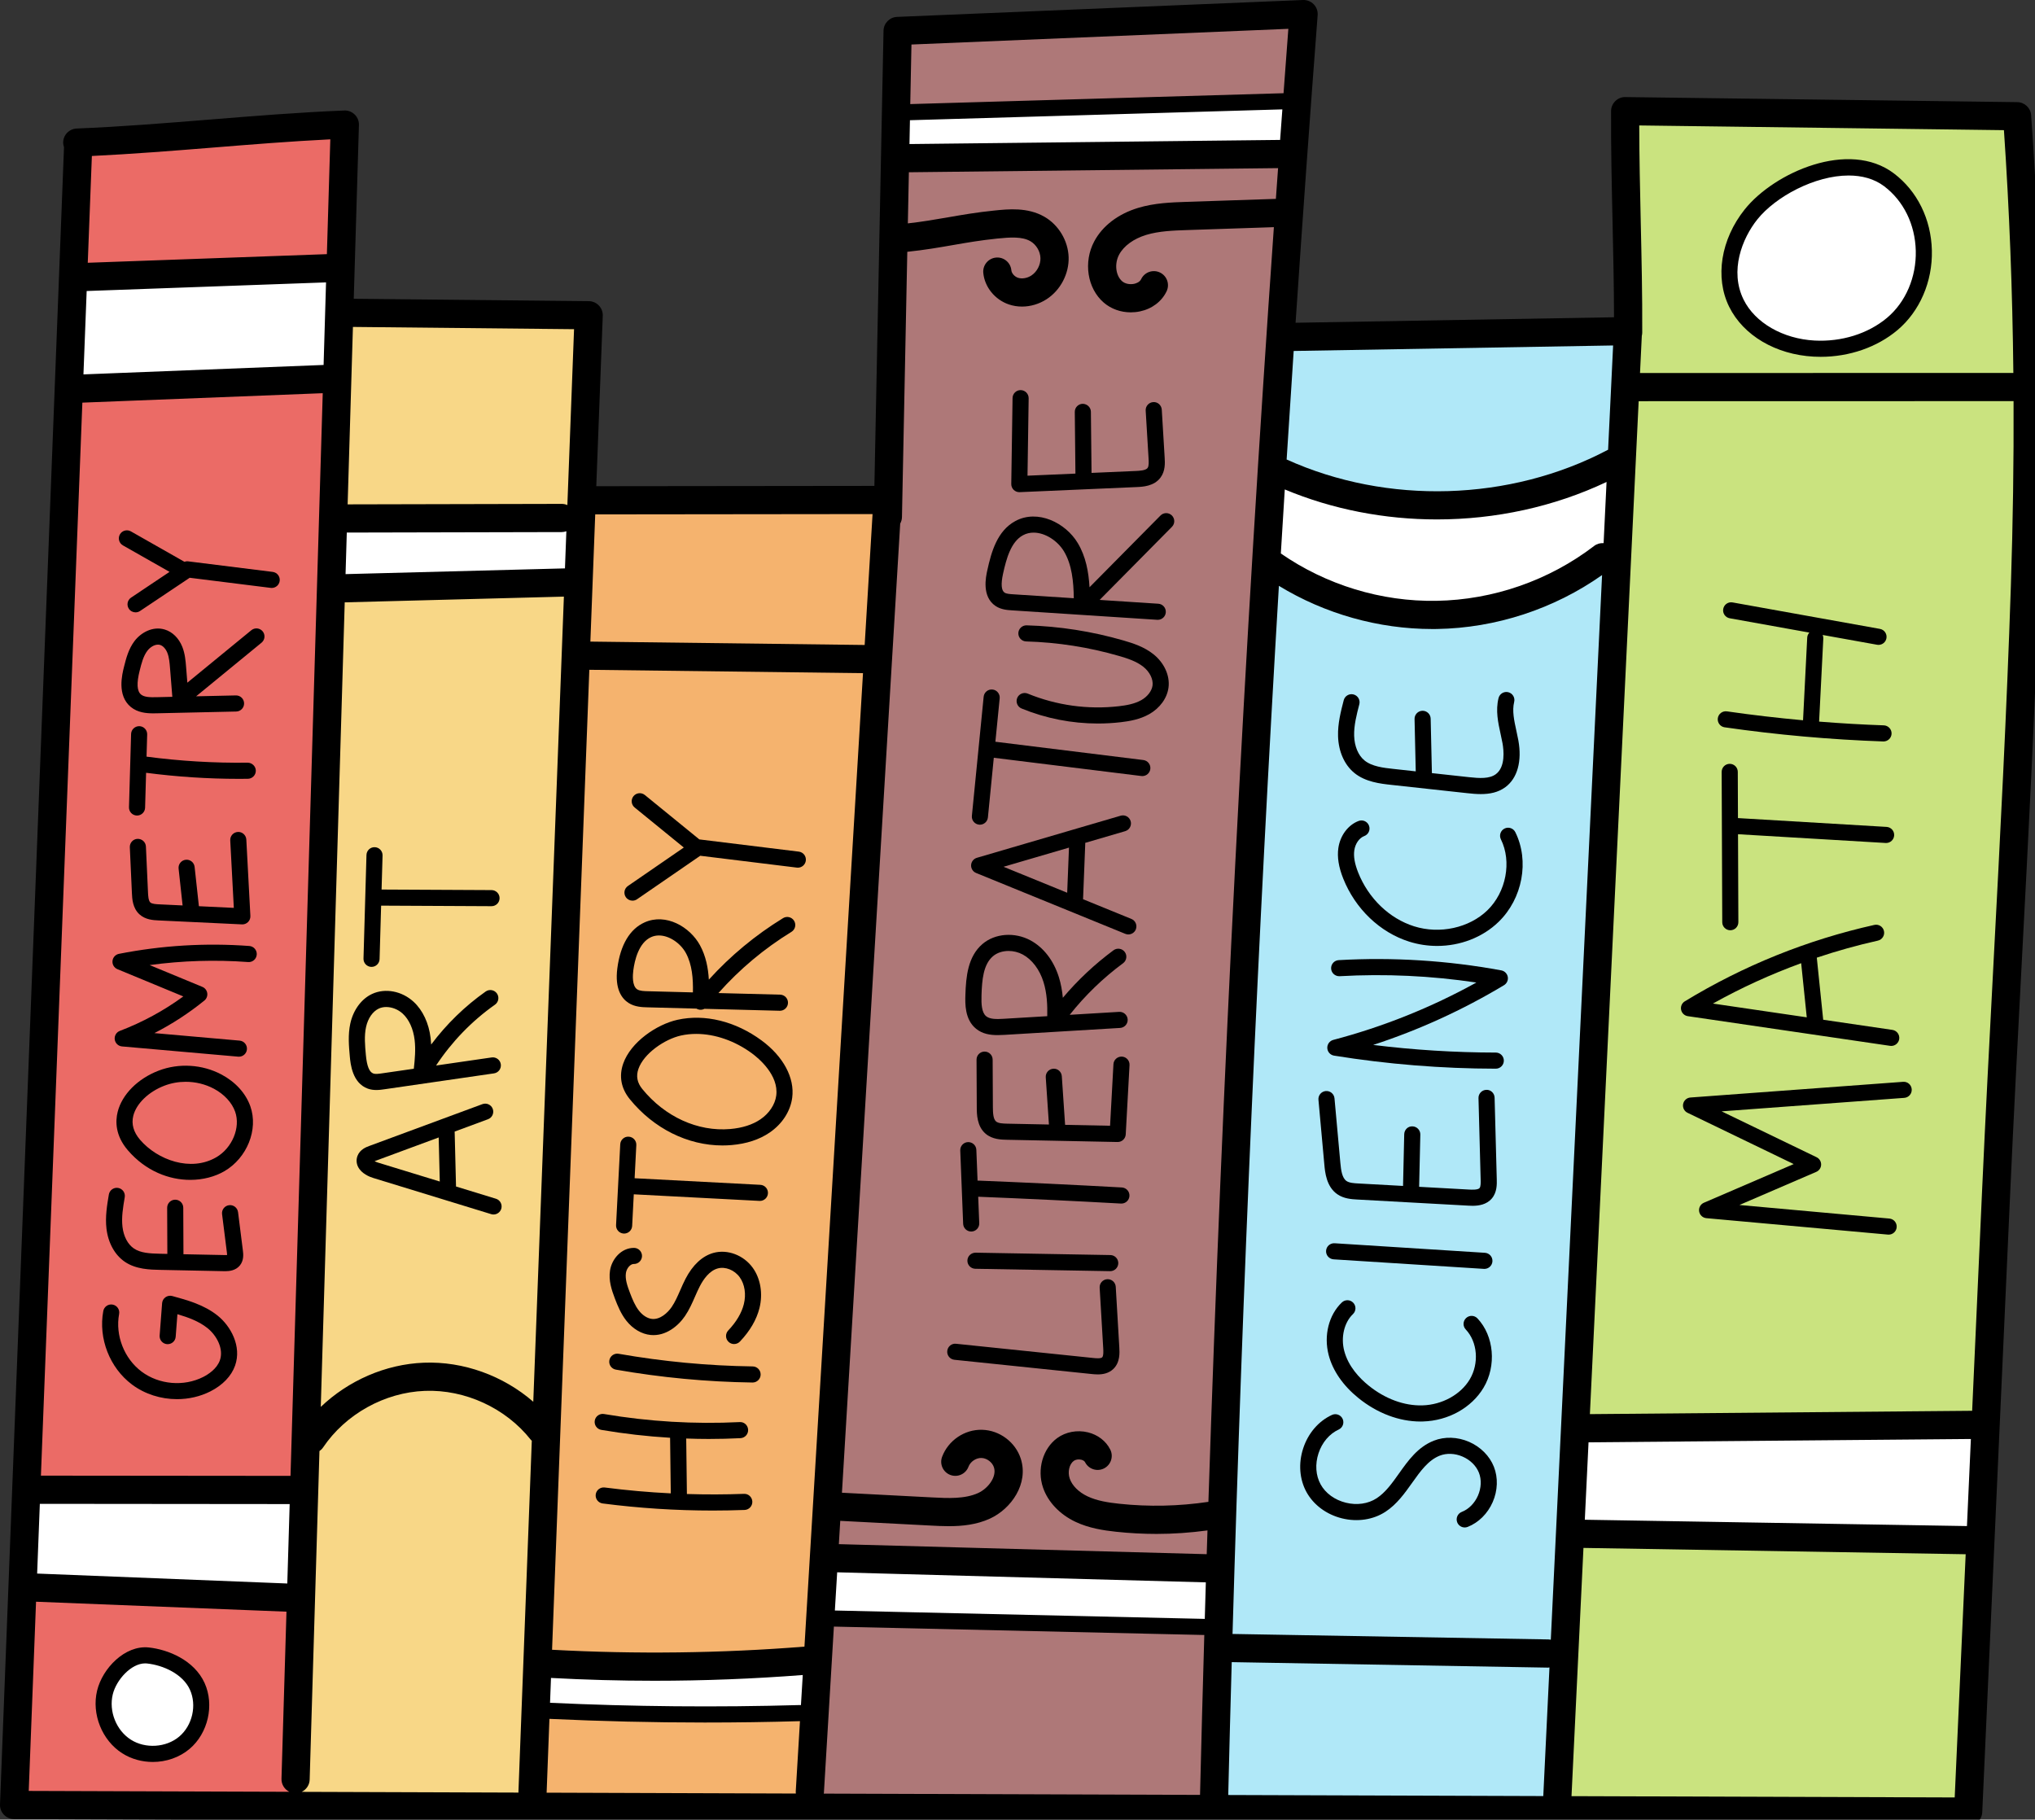 <?xml version="1.0" encoding="UTF-8" standalone="no"?>
<svg
   xmlns:dc="http://purl.org/dc/elements/1.1/"
   xmlns:cc="http://creativecommons.org/ns#"
   xmlns:rdf="http://www.w3.org/1999/02/22-rdf-syntax-ns#"
   xmlns:svg="http://www.w3.org/2000/svg"
   xmlns="http://www.w3.org/2000/svg"
   xmlns:sodipodi="http://sodipodi.sourceforge.net/DTD/sodipodi-0.dtd"
   xmlns:inkscape="http://www.inkscape.org/namespaces/inkscape"
   height="37.873pt"
   version="1.1"
   viewBox="0 -27 42.354 37.873"
   width="42.354pt"
   id="svg143"
   sodipodi:docname="bibliografia.svg"
   inkscape:version="1.0.2 (1.0.2+r75+1)">
  <rect x="0" y="-27" width="42.354" height="37.873" fill="#333333" stroke="none"/>
  <defs
     id="defs147" />
  <sodipodi:namedview
     pagecolor="#ffffff"
     bordercolor="#666666"
     borderopacity="1"
     objecttolerance="10"
     gridtolerance="10"
     guidetolerance="10"
     inkscape:pageopacity="0"
     inkscape:pageshadow="2"
     inkscape:window-width="1366"
     inkscape:window-height="713"
     id="namedview145"
     showgrid="false"
     fit-margin-top="0"
     fit-margin-left="0"
     fit-margin-right="0"
     fit-margin-bottom="0"
     inkscape:zoom="0.41455078"
     inkscape:cx="-220.38446"
     inkscape:cy="195.71714"
     inkscape:window-x="0"
     inkscape:window-y="27"
     inkscape:window-maximized="1"
     inkscape:current-layer="svg143" />
  <g
     id="surface1"
     transform="matrix(0.083,0,0,0.083,-8.2314303e-5,-27)"
     style="stroke-width:12.089">
    <path
       d="m 37.258,414.18 c -0.285,-0.039 -0.574,-0.059 -0.859,-0.059 -2.441,0 -4.984,1.211 -7.168,3.406 -1.898,1.91 -3.309,4.344 -3.867,6.668 -1.324,5.461 1.137,11.598 5.844,14.598 2.062,1.312 4.516,2.008 7.094,2.008 3.219,0 6.262,-1.074 8.57,-3.023 4.367,-3.68 5.832,-10.105 3.492,-15.281 -2.438,-5.379 -8.633,-7.848 -13.105,-8.316 z m 0,0"
       style="fill:#ffffff;fill-opacity:1;fill-rule:nonzero;stroke:none;stroke-width:146.133"
       id="path2" />
    <path
       d="m 6.195,397.48 68.762,2.73 0.773,-26.035 -68.625,-0.066 z m 0,0"
       style="fill:#ffffff;fill-opacity:1;fill-rule:nonzero;stroke:none;stroke-width:146.133"
       id="path4" />
    <path
       d="m 84.855,67.699 -66.016,2.375 -1.031,26.934 66.246,-2.598 z m 0,0"
       style="fill:#ffffff;fill-opacity:1;fill-rule:nonzero;stroke:none;stroke-width:146.133"
       id="path6" />
    <path
       d="m 145.18,129.004 -4.109,1.371 c -0.148,0.051 -0.207,0.059 -0.207,0.059 l -56.816,0.125 -0.488,16.496 61.004,-1.598 z m 0,0"
       style="fill:#ffffff;fill-opacity:1;fill-rule:nonzero;stroke:none;stroke-width:146.133"
       id="path8" />
    <path
       d="m 164.09,418.484 c -8.508,0 -17.176,-0.238 -25.766,-0.707 l -3.051,-0.168 -0.449,12.25 2.965,0.141 c 12.98,0.605 26.148,0.91 39.141,0.91 7.871,0 15.809,-0.109 23.59,-0.336 l 3.125,0.34 0.859,-14.129 -3.434,0.266 c -12.348,0.949 -24.789,1.434 -36.98,1.434 z m 0,0"
       style="fill:#ffffff;fill-opacity:1;fill-rule:nonzero;stroke:none;stroke-width:146.133"
       id="path10" />
    <path
       d="m 301.816,408.984 h 3.215 l 0.078,-2.922 c 0.078,-3.027 0.168,-6.043 0.258,-9.172 l 0.09,-3.004 -98.348,-2.684 -0.941,15.598 95.5,2.152 z m 0,0"
       style="fill:#ffffff;fill-opacity:1;fill-rule:nonzero;stroke:none;stroke-width:146.133"
       id="path12" />
    <path
       d="m 497.352,357.824 -101.871,0.895 -1.227,25.332 101.832,1.691 z m 0,0"
       style="fill:#ffffff;fill-opacity:1;fill-rule:nonzero;stroke:none;stroke-width:146.133"
       id="path14" />
    <path
       d="m 359.07,153.676 c 0.402,0 0.809,-0.008 1.207,-0.012 14.836,-0.242 29.496,-5.348 41.297,-14.387 0.074,-0.059 0.18,-0.09 0.352,-0.09 0.004,0 3.047,0.184 3.047,0.184 l 1.109,-23.355 -4.516,2.137 c -12.586,5.953 -26.852,9.102 -41.258,9.102 -12.797,0 -25.586,-2.52 -36.984,-7.285 l -3.883,-1.625 -0.27,4.199 c -0.34,5.355 -0.668,10.719 -0.988,16.07 l -0.102,1.688 1.387,0.961 c 11.566,8.004 25.625,12.414 39.602,12.414 z m 0,0"
       style="fill:#ffffff;fill-opacity:1;fill-rule:nonzero;stroke:none;stroke-width:146.133"
       id="path16" />
    <path
       d="m 324.797,24.328 -99.57,2.898 -0.238,11.93 98.789,-1.105 z m 0,0"
       style="fill:#ffffff;fill-opacity:1;fill-rule:nonzero;stroke:none;stroke-width:146.133"
       id="path18" />
    <path
       d="m 454.859,88.398 c 0.559,0.031 1.117,0.043 1.672,0.043 7.035,0 13.633,-2.285 18.574,-6.438 5.379,-4.508 8.477,-11.684 8.281,-19.195 -0.18,-7.504 -3.496,-14.242 -9.098,-18.488 -2.898,-2.195 -6.512,-3.309 -10.73,-3.309 -10.086,0 -20.531,6.254 -25.242,12.141 -4.359,5.457 -7.969,14.84 -3.789,23.32 3.336,6.754 11.312,11.438 20.332,11.926 z m 0,0"
       style="fill:#ffffff;fill-opacity:1;fill-rule:nonzero;stroke:none;stroke-width:146.133"
       id="path20" />
    <path
       d="m 408.051,97.602 -12.52,260.047 101.867,-0.891 2.578,-57.25 c 0.848,-18.672 1.844,-37.668 2.809,-56.035 l 0.109,-2.062 c 1.625,-30.828 3.305,-62.707 4.344,-94.449 0.512,-15.617 0.742,-31.223 0.68,-46.383 l -0.012,-2.984 z m 23.938,205.242 3.312,-1.43 0.281,1.754 z m 0,0"
       style="fill:#cae37f;fill-opacity:1;fill-rule:nonzero;stroke:none;stroke-width:146.133"
       id="path22" />
    <path
       d="m 408.43,55.617 0.008,0.371 c 0.199,8.934 0.402,18.168 0.363,27.414 0,0 -0.004,0.043 -0.023,0.141 l -0.062,0.258 -0.613,12.742 99.789,-0.02 -0.031,-3.031 C 507.637,72.48 506.864,52.512 505.492,32.441 l -0.191,-2.762 -97.262,-1.254 0.008,3.047 c 0.023,8.406 0.223,17.133 0.383,24.145 z M 439.855,54.375 c 4.438,-5.555 14.227,-11.461 23.621,-11.461 3.785,0 7.027,1 9.629,2.969 5.125,3.887 8.156,10.074 8.324,16.973 0.172,6.926 -2.664,13.523 -7.574,17.648 -4.539,3.801 -10.844,5.98 -17.305,5.98 -0.527,0 -1.066,-0.02 -1.586,-0.047 -8.445,-0.461 -15.602,-4.613 -18.672,-10.832 -3.113,-6.305 -1.715,-14.637 3.562,-21.23 z m 0,0"
       style="fill:#cae37f;fill-opacity:1;fill-rule:nonzero;stroke:none;stroke-width:146.133"
       id="path24" />
    <path
       d="m 390.914,453.41 102.102,0.344 3.031,-66.949 -101.844,-1.68 z m 0,0"
       style="fill:#cae37f;fill-opacity:1;fill-rule:nonzero;stroke:none;stroke-width:146.133"
       id="path26" />
    <path
       d="m 321.406,87.812 c -0.609,9.059 -1.188,18.117 -1.77,27.219 l -0.133,2.07 1.891,0.852 c 11.91,5.395 25.379,8.242 38.949,8.242 15.586,0 30.832,-3.684 44.02,-10.617 l 0.086,-0.035 1.703,-0.871 1.5,-31.094 -86.062,1.48 z m 0,0"
       style="fill:#b0e8f8;fill-opacity:1;fill-rule:nonzero;stroke:none;stroke-width:146.133"
       id="path28" />
    <path
       d="m 360.352,154.734 -1.172,0.008 c -12.992,0 -25.762,-3.594 -36.93,-10.391 l -4.258,-2.594 -0.297,4.977 c -5.203,87.473 -9.117,175.934 -11.625,262.922 l -0.086,3.031 82.211,1.434 c 0.051,0.004 0.098,0.016 0.145,0.023 l 3.371,0.613 13.309,-276.539 L 400,141.762 c -11.535,8.137 -25.633,12.742 -39.648,12.973 z m -20.848,107.711 c 1.363,-0.398 2.723,-0.82 4.078,-1.258 l 0.176,1.828 c -1.422,-0.176 -2.84,-0.367 -4.254,-0.57 z m 0,0"
       style="fill:#b0e8f8;fill-opacity:1;fill-rule:nonzero;stroke:none;stroke-width:146.133"
       id="path30" />
    <path
       d="m 388.141,415.184 -82.195,-1.422 -0.086,2.969 c -0.309,11.113 -0.598,22.227 -0.867,33.328 l -0.078,3.066 84.934,0.277 1.852,-38.496 -3.383,0.258 z m 0,0"
       style="fill:#b0e8f8;fill-opacity:1;fill-rule:nonzero;stroke:none;stroke-width:146.133"
       id="path32" />
    <path
       d="m 225.188,29.195 99.465,-2.902 0.59,-8 c 0.266,-3.613 0.535,-7.227 0.809,-10.832 L 326.309,4.098 225.605,8.281 Z m 0,0"
       style="fill:#ae7878;fill-opacity:1;fill-rule:nonzero;stroke:none;stroke-width:146.133"
       id="path34" />
    <path
       d="m 246.988,378.098 c -2.418,1.109 -5.297,1.625 -9.059,1.625 -1.434,0 -2.82,-0.07 -4.164,-0.137 l -25.883,-1.355 -0.715,11.906 98.316,2.688 0.43,-12.488 -3.523,0.477 c -4.211,0.562 -8.375,0.852 -12.383,0.852 -3.27,0 -6.574,-0.176 -9.816,-0.523 -2.895,-0.312 -6.254,-0.82 -9.219,-2.219 -3.223,-1.523 -5.625,-4.023 -6.594,-6.855 -1.117,-3.285 -0.047,-7.164 2.484,-9.016 1.008,-0.734 2.305,-1.137 3.648,-1.137 0.527,0 1.055,0.062 1.566,0.184 1.633,0.395 2.961,1.395 3.645,2.75 0.129,0.254 0.016,0.586 -0.23,0.707 -0.082,0.043 -0.16,0.062 -0.246,0.062 -0.164,0 -0.379,-0.078 -0.445,-0.211 -0.523,-1.121 -1.613,-1.949 -2.977,-2.27 -0.43,-0.105 -0.871,-0.156 -1.32,-0.156 -1.121,0 -2.188,0.332 -3,0.926 -2.227,1.621 -3.109,4.918 -2.109,7.812 0.855,2.547 3.051,4.82 6.031,6.238 2.797,1.32 5.918,1.801 8.875,2.117 3.18,0.344 6.418,0.516 9.625,0.516 4.5,0 9.059,-0.34 13.539,-1.008 l 2.473,-0.371 0.082,-2.5 c 3.469,-106.145 8.992,-213.652 16.414,-319.535 l 0.23,-3.32 -25.004,0.832 c -3.699,0.125 -7.523,0.258 -11.098,1.344 -3.906,1.18 -7.031,3.516 -8.582,6.414 -1.887,3.543 -1.27,7.992 1.469,10.379 1.086,0.922 2.547,1.43 4.109,1.43 0.496,0 0.992,-0.055 1.418,-0.148 1.781,-0.355 3.195,-1.379 3.891,-2.816 0.102,-0.223 0.312,-0.301 0.477,-0.301 0.078,0 0.156,0.02 0.23,0.055 0.164,0.078 0.238,0.207 0.273,0.305 0.031,0.094 0.055,0.242 -0.027,0.414 -0.82,1.715 -2.5,2.949 -4.621,3.391 -0.539,0.117 -1.098,0.176 -1.652,0.176 -1.824,0 -3.535,-0.613 -4.816,-1.723 -3.043,-2.629 -3.785,-7.758 -1.688,-11.676 1.695,-3.18 4.965,-5.637 9.207,-6.926 3.695,-1.125 7.758,-1.266 11.414,-1.391 l 25.074,-0.828 0.211,-2.996 c 0.172,-2.469 0.348,-4.934 0.527,-7.402 l 0.242,-3.258 -98.754,1.102 -0.387,19.145 3.398,-0.379 c 3.684,-0.406 6.754,-0.938 10.004,-1.496 l 0.234,-0.039 c 3.477,-0.609 7.074,-1.238 11.406,-1.68 1.312,-0.137 2.801,-0.289 4.32,-0.289 2.629,0 4.742,0.48 6.449,1.453 2.695,1.555 4.492,4.562 4.578,7.668 0.086,3.055 -1.578,6.227 -4.145,7.895 -1.359,0.883 -2.98,1.371 -4.547,1.379 -0.797,0 -1.598,-0.133 -2.324,-0.383 -2.406,-0.816 -4.172,-2.965 -4.402,-5.336 -0.023,-0.297 0.188,-0.559 0.543,-0.59 0.27,0 0.5,0.215 0.523,0.473 0.18,1.941 1.688,3.77 3.699,4.453 0.609,0.203 1.266,0.305 1.949,0.305 1.383,0 2.797,-0.426 3.973,-1.195 2.293,-1.484 3.73,-4.219 3.668,-6.977 -0.082,-2.734 -1.664,-5.387 -4.059,-6.77 -1.555,-0.887 -3.426,-1.297 -5.879,-1.297 -1.383,0 -2.852,0.129 -4.238,0.27 -4.211,0.434 -7.598,1.02 -11.18,1.641 l -0.164,0.027 c -3.035,0.535 -6.816,1.195 -11.191,1.652 l -2.633,0.273 -1.387,69.187 c 0,0.082 -0.047,0.191 -0.09,0.27 l -0.305,0.574 -14.832,246.707 25.711,1.34 c 1.297,0.066 2.766,0.145 4.242,0.145 2.277,0 5.652,-0.16 8.633,-1.535 3.672,-1.68 6.844,-6.004 5.562,-10.059 -0.797,-2.5 -3.277,-4.371 -5.902,-4.449 h -0.172 c -2.566,0 -5.082,1.742 -5.973,4.133 -0.094,0.242 -0.324,0.352 -0.512,0.352 -0.059,0 -0.121,-0.012 -0.172,-0.031 -0.18,-0.066 -0.27,-0.191 -0.312,-0.285 -0.039,-0.09 -0.074,-0.23 -0.012,-0.402 1.07,-2.848 3.93,-4.84 6.949,-4.84 l 0.211,0.004 c 3.129,0.086 5.973,2.223 6.914,5.199 1.461,4.605 -2.043,9.48 -6.129,11.355 z m 0,0"
       style="fill:#ae7878;fill-opacity:1;fill-rule:nonzero;stroke:none;stroke-width:146.133"
       id="path36" />
    <path
       d="m 203.609,449.289 -0.508,3.48 100.746,0.344 0.07,-2.938 c 0.309,-12.859 0.66,-25.977 1.07,-40.098 l 0.09,-3.086 h -3.09 c -0.07,0 -0.141,0.004 -0.211,0.008 l -95.488,-2.16 z m 0,0"
       style="fill:#ae7878;fill-opacity:1;fill-rule:nonzero;stroke:none;stroke-width:146.133"
       id="path38" />
    <path
       d="m 144.926,163.855 74.727,0.922 2.332,-38.867 -75.613,0.086 z m 0,0"
       style="fill:#f5b36e;fill-opacity:1;fill-rule:nonzero;stroke:none;stroke-width:146.133"
       id="path40" />
    <path
       d="m 144.895,164.926 -9.574,251.625 2.945,0.156 c 8.566,0.465 17.281,0.699 25.898,0.699 12.613,0 25.328,-0.5 37.793,-1.492 l 2.598,-0.207 15.027,-249.855 z m 0,0"
       style="fill:#f5b36e;fill-opacity:1;fill-rule:nonzero;stroke:none;stroke-width:146.133"
       id="path42" />
    <path
       d="m 200.512,428.613 c -7.762,0.227 -15.77,0.34 -23.793,0.34 -12.797,0 -25.855,-0.305 -38.809,-0.906 l -3.023,-0.141 -0.934,24.637 68.918,0.23 c 0,0 -0.328,-3.391 -0.328,-3.438 l 1.246,-20.816 z m 0,0"
       style="fill:#f5b36e;fill-opacity:1;fill-rule:nonzero;stroke:none;stroke-width:146.133"
       id="path44" />
    <path
       d="m 53.68,33.977 -0.711,0.059 c -10.152,0.82 -20.09,1.598 -30.074,2.082 L 20.148,36.25 l -1.262,32.758 66,-2.375 1.039,-34.844 -3.246,0.16 c -9.703,0.477 -19.512,1.266 -29,2.027 z m 0,0"
       style="fill:#eb6b66;fill-opacity:1;fill-rule:nonzero;stroke:none;stroke-width:146.133"
       id="path46" />
    <path
       d="m 7.141,373.039 68.621,0.066 8.262,-277.625 -66.266,2.602 z m 0,0"
       style="fill:#eb6b66;fill-opacity:1;fill-rule:nonzero;stroke:none;stroke-width:146.133"
       id="path48" />
    <path
       d="m 6.156,398.547 -2.066,53.555 68.457,0.23 1.336,-5.691 c -0.141,-0.07 -0.305,-0.234 -0.297,-0.488 l 1.328,-44.867 z m 39.449,37.734 c -1.965,1.66 -4.555,2.57 -7.293,2.57 -2.195,0 -4.289,-0.59 -6.047,-1.707 -3.219,-2.055 -5.297,-5.961 -5.297,-9.953 0,-0.883 0.102,-1.73 0.297,-2.535 0.98,-4.051 4.98,-8.566 9.152,-8.566 0.184,0 0.371,0.008 0.547,0.027 4.371,0.461 9.656,2.859 11.613,7.184 1.922,4.246 0.613,9.949 -2.973,12.98 z m 0,0"
       style="fill:#eb6b66;fill-opacity:1;fill-rule:nonzero;stroke:none;stroke-width:146.133"
       id="path50" />
    <path
       d="m 85.59,78.953 -1.512,50.535 56.781,-0.125 c 0.074,0 0.164,0.019 0.246,0.055 l 3.996,1.68 1.961,-51.512 z m 0,0"
       style="fill:#f8d787;fill-opacity:1;fill-rule:nonzero;stroke:none;stroke-width:146.133"
       id="path52" />
    <path
       d="m 77.223,360.035 5.289,-5.055 c 6.48,-6.188 15.176,-9.922 23.867,-10.25 0.453,-0.019 0.906,-0.027 1.359,-0.027 8.621,0 17.375,3.312 24.012,9.082 l 4.73,4.113 8.039,-211.367 -60.996,1.598 z m 0,0"
       style="fill:#f8d787;fill-opacity:1;fill-rule:nonzero;stroke:none;stroke-width:146.133"
       id="path54" />
    <path
       d="m 135.57,359.285 c -0.055,-0.059 -0.113,-0.121 -0.18,-0.188 -6.547,-8.223 -17.152,-13.328 -27.691,-13.328 -0.43,0 -0.859,0.008 -1.281,0.023 -11.035,0.418 -21.727,6.367 -27.883,15.5 -0.004,0.004 -0.043,0.055 -0.188,0.16 l -1.191,0.867 -2.504,83.863 c -0.008,0.285 -0.211,0.41 -0.297,0.453 l 1.281,5.707 54.371,0.188 3.457,-0.043 -0.461,-3.262 3.391,-89.035 z m 0,0"
       style="fill:#f8d787;fill-opacity:1;fill-rule:nonzero;stroke:none;stroke-width:146.133"
       id="path56" />
    <path
       d="m 509.324,28.898 c -0.129,-1.832 -1.641,-3.258 -3.48,-3.285 L 407.566,24.344 c -0.945,-0.027 -1.852,0.352 -2.523,1.016 -0.672,0.66 -1.055,1.562 -1.059,2.504 -0.039,9.398 0.172,18.777 0.375,27.852 0.176,7.789 0.348,15.812 0.367,23.844 L 324.875,80.938 c 1.734,-25.766 3.574,-51.484 5.535,-77.133 0.078,-1.008 -0.281,-2 -0.98,-2.727 C 328.727,0.352 327.75,-0.031 326.738,0 L 224.941,4.238 c -1.867,0.078 -3.352,1.594 -3.391,3.461 l -2.289,114.148 -69.738,0.078 1.625,-42.734 c 0.039,-0.957 -0.312,-1.883 -0.973,-2.574 -0.656,-0.691 -1.566,-1.086 -2.523,-1.098 L 88.707,74.922 90.004,31.348 c 0.031,-0.98 -0.348,-1.93 -1.047,-2.617 -0.695,-0.691 -1.637,-1.066 -2.629,-1.02 -11.262,0.457 -22.664,1.379 -33.688,2.27 -10.957,0.883 -22.289,1.801 -33.406,2.25 -1.953,0.078 -3.469,1.723 -3.391,3.676 0.016,0.355 0.098,0.691 0.211,1.012 0,0.016 -0.008,0.031 -0.008,0.051 L 0.004,452.5 c -0.039,0.957 0.316,1.891 0.98,2.582 0.664,0.691 1.578,1.086 2.539,1.086 l 489.172,1.656 0.824,0.004 c 0.004,0 0.008,0 0.012,0 1.891,0 3.449,-1.484 3.531,-3.375 l 6.984,-154.762 c 0.871,-19.355 1.91,-39.035 2.91,-58.07 1.633,-30.969 3.32,-62.996 4.348,-94.531 1.367,-41.734 0.719,-80.395 -1.98,-118.191 z M 502.5,32.641 c 1.359,19.922 2.141,40.109 2.363,60.883 l -93.617,0.016 0.449,-9.324 c 0.062,-0.262 0.105,-0.531 0.105,-0.812 0.043,-9.398 -0.168,-18.777 -0.375,-27.848 -0.176,-7.875 -0.355,-15.98 -0.375,-24.098 z m -9.273,350.051 -95.824,-1.586 0.934,-19.414 95.875,-0.836 z m -483.238,-5.574 62.648,0.059 -0.594,19.918 -62.73,-2.492 z m 76.453,-226.066 54.957,-1.438 -7.676,201.906 C 126.215,345 116.219,341.332 106.262,341.727 96.688,342.094 87.355,346.199 80.438,352.809 Z m 51.723,269.727 c 8.613,0.465 17.266,0.707 25.922,0.707 12.43,0 24.867,-0.488 37.211,-1.441 l -0.457,7.547 c -0.09,-0.008 -0.18,-0.019 -0.277,-0.016 -20.797,0.598 -41.848,0.402 -62.637,-0.566 z m 71.762,-26.492 92.445,2.523 c -0.094,3.059 -0.176,6.117 -0.266,9.176 -0.055,-0.004 -0.105,-0.016 -0.16,-0.019 l -92.598,-2.098 z m 93.09,-17.668 c -7.41,1.102 -14.941,1.27 -22.395,0.473 -2.684,-0.289 -5.504,-0.711 -7.906,-1.848 -2.238,-1.055 -3.871,-2.691 -4.48,-4.48 -0.559,-1.652 -0.105,-3.598 1.035,-4.43 0.449,-0.324 1.195,-0.441 1.852,-0.281 0.465,0.113 0.824,0.344 0.961,0.617 0.879,1.742 3.004,2.449 4.746,1.57 1.746,-0.879 2.449,-3.004 1.57,-4.746 -1.074,-2.137 -3.121,-3.707 -5.617,-4.312 -2.68,-0.645 -5.551,-0.109 -7.68,1.445 -3.609,2.633 -5.109,7.855 -3.559,12.41 1.219,3.594 4.191,6.73 8.148,8.598 3.363,1.59 7.031,2.148 10.176,2.484 3.371,0.363 6.758,0.543 10.145,0.543 4.27,0 8.535,-0.305 12.773,-0.879 -0.066,1.988 -0.129,3.973 -0.191,5.961 l -92.246,-2.516 0.352,-5.844 22.75,1.184 c 1.402,0.074 2.91,0.152 4.477,0.152 3.348,0 6.957,-0.359 10.309,-1.898 5.359,-2.461 9.723,-8.742 7.746,-14.984 -1.324,-4.176 -5.309,-7.176 -9.691,-7.289 -4.41,-0.133 -8.512,2.672 -10.051,6.773 -0.688,1.828 0.238,3.867 2.066,4.551 1.824,0.688 3.863,-0.238 4.551,-2.066 0.473,-1.266 1.879,-2.234 3.25,-2.191 1.348,0.035 2.727,1.07 3.133,2.359 0.754,2.371 -1.48,5.289 -3.953,6.426 -3.344,1.531 -7.66,1.309 -11.469,1.109 l -22.695,-1.18 14.613,-243.035 c 0.262,-0.484 0.43,-1.031 0.438,-1.617 l 1.336,-66.535 c 4.312,-0.449 7.914,-1.074 11.395,-1.68 3.582,-0.621 6.961,-1.207 11.129,-1.637 3.34,-0.34 6.277,-0.527 8.332,0.652 1.469,0.844 2.492,2.547 2.535,4.242 0.047,1.695 -0.875,3.453 -2.297,4.379 -1.039,0.672 -2.352,0.891 -3.348,0.551 -0.852,-0.289 -1.578,-1.113 -1.652,-1.875 -0.184,-1.941 -1.902,-3.367 -3.852,-3.184 -1.945,0.188 -3.371,1.91 -3.184,3.855 0.336,3.535 2.918,6.711 6.418,7.898 1.055,0.359 2.168,0.535 3.293,0.535 2.129,0 4.297,-0.633 6.176,-1.855 3.465,-2.246 5.629,-6.371 5.512,-10.5 -0.113,-4.129 -2.504,-8.125 -6.086,-10.176 -4.191,-2.406 -9.031,-1.914 -12.566,-1.551 -4.414,0.449 -8.078,1.086 -11.621,1.703 -3.262,0.566 -6.363,1.102 -10.043,1.516 l 0.258,-12.82 92.578,-1.035 c -0.188,2.57 -0.367,5.141 -0.551,7.711 l -22.367,0.746 c -3.793,0.129 -8.09,0.27 -12.195,1.52 -5.004,1.52 -8.902,4.496 -10.98,8.383 -2.773,5.184 -1.754,11.789 2.371,15.355 1.84,1.594 4.27,2.453 6.785,2.449 0.758,0 1.523,-0.074 2.281,-0.234 3.027,-0.629 5.469,-2.469 6.699,-5.039 0.844,-1.762 0.098,-3.871 -1.664,-4.715 -1.762,-0.844 -3.871,-0.098 -4.715,1.664 -0.383,0.805 -1.359,1.086 -1.762,1.172 -1.109,0.23 -2.285,-0.02 -3,-0.641 -1.633,-1.414 -1.977,-4.41 -0.762,-6.68 1.168,-2.188 3.648,-3.992 6.801,-4.949 3.215,-0.977 6.855,-1.098 10.375,-1.215 l 21.629,-0.723 C 312,163.113 306.504,270.168 303.016,376.617 Z m 17.977,-341.531 -92.938,1.035 0.117,-5.977 93.387,-2.719 c -0.188,2.551 -0.383,5.102 -0.566,7.66 z M 201.723,412.926 c -20.98,1.668 -42.258,1.926 -63.289,0.785 l 9.344,-245.746 68.625,0.844 z m -60.055,-270.391 -55.016,1.438 0.309,-10.422 53.906,-0.121 c 0.406,0 0.789,-0.082 1.152,-0.211 z M 81.145,91.52 20.926,93.887 21.734,72.977 81.758,70.816 Z m -60.492,9.449 60.277,-2.367 -8.082,271.504 -62.586,-0.059 z m 57,345.309 2.453,-82.395 c 0.336,-0.238 0.648,-0.52 0.891,-0.883 5.652,-8.379 15.434,-13.824 25.535,-14.211 10.086,-0.387 20.273,4.301 26.543,12.227 0.086,0.105 0.184,0.188 0.277,0.285 l -3.348,88.031 c -0.004,0.066 0.008,0.129 0.012,0.195 l -54.367,-0.184 c 1.148,-0.555 1.965,-1.703 2.004,-3.066 z m 60.121,-15.238 c 12.922,0.602 25.941,0.918 38.945,0.918 7.977,0 15.949,-0.113 23.879,-0.344 l -1.051,17.516 c -0.016,0.219 0,0.43 0.023,0.637 l -62.5,-0.215 z m 68.828,18.516 2.504,-41.652 92.75,2.102 c 0.016,0 0.031,0 0.047,0 0.027,0 0.059,-0.008 0.086,-0.008 -0.387,13.383 -0.75,26.754 -1.07,40.109 l -94.352,-0.32 c 0.008,-0.078 0.031,-0.152 0.035,-0.23 z m 102.262,-32.742 79.227,1.375 c 0.023,0 0.043,0 0.066,0 0.129,0 0.258,-0.023 0.383,-0.039 l -1.551,32.25 -79,-0.266 c 0.266,-11.098 0.562,-22.207 0.875,-33.32 z m 80.012,-5.617 c -0.215,-0.043 -0.434,-0.074 -0.66,-0.078 l -79.148,-1.371 c 2.523,-87.375 6.41,-175.266 11.625,-262.836 11.531,7.027 24.973,10.828 38.484,10.828 0.391,0 0.781,0 1.172,-0.008 14.75,-0.238 29.332,-5.023 41.383,-13.523 z m 13.242,-274.996 c -0.828,-0.055 -1.672,0.164 -2.383,0.707 -11.273,8.641 -25.301,13.527 -39.5,13.758 -13.863,0.25 -27.668,-3.988 -39.055,-11.871 0.324,-5.352 0.652,-10.707 0.988,-16.059 12.004,5.02 25.07,7.52 38.145,7.52 14.672,0 29.348,-3.148 42.543,-9.395 z M 404.5,86.633 403.242,112.789 c -0.039,0.019 -0.082,0.031 -0.125,0.051 -24.492,12.91 -55.262,13.805 -80.484,2.387 0.574,-9.074 1.16,-18.148 1.766,-27.215 z M 323.062,7.23 c -0.41,5.375 -0.805,10.762 -1.203,16.145 l -93.605,2.727 0.301,-14.938 z m -104.262,121.684 -1.977,32.828 -68.781,-0.848 1.215,-31.902 z m -74.852,-46.363 -1.676,44.105 c -0.434,-0.188 -0.91,-0.297 -1.414,-0.297 0,0 -0.004,0 -0.008,0 L 87.172,126.48 88.5,81.984 Z M 53.211,37.023 c 9.715,-0.785 19.723,-1.594 29.617,-2.082 L 81.969,63.734 22.008,65.895 23.039,39.117 C 33.152,38.625 43.328,37.82 53.211,37.023 Z M 9.039,401.664 l 62.797,2.496 -1.25,41.906 c -0.043,1.426 0.773,2.672 1.973,3.266 L 7.207,449.113 Z m 481.117,49.082 -96.09,-0.324 2.996,-62.25 95.844,1.586 z m 14.086,-303.887 c -1.031,31.465 -2.715,63.453 -4.344,94.391 -1.004,19.047 -2.039,38.738 -2.914,58.121 l -2.453,54.414 -95.855,0.836 12.23,-254.012 94.008,-0.019 c 0.066,15.059 -0.156,30.438 -0.672,46.27 z m 0,0"
       style="fill:#000000;fill-opacity:1;fill-rule:nonzero;stroke:none;stroke-width:146.133"
       id="path58" />
    <path
       d="m 33.082,347.188 c 3.242,2.43 7.277,3.68 11.305,3.68 2.898,0 5.793,-0.645 8.387,-1.961 3.07,-1.555 5.266,-3.852 6.18,-6.469 1.691,-4.828 -1.082,-9.875 -4.379,-12.52 -3.406,-2.738 -7.645,-3.891 -11.383,-4.914 -0.578,-0.156 -1.203,-0.047 -1.695,0.301 -0.492,0.344 -0.801,0.895 -0.848,1.496 l -0.617,8.105 c -0.086,1.113 0.746,2.082 1.859,2.168 1.121,0.074 2.082,-0.746 2.164,-1.859 l 0.434,-5.652 c 2.742,0.805 5.418,1.785 7.559,3.504 2.293,1.84 4.09,5.191 3.098,8.035 -0.77,2.199 -2.961,3.574 -4.195,4.203 -4.871,2.465 -11.078,1.926 -15.449,-1.348 -4.367,-3.273 -6.633,-9.078 -5.633,-14.445 0.207,-1.098 -0.516,-2.152 -1.613,-2.355 -1.098,-0.207 -2.152,0.52 -2.355,1.613 -1.277,6.844 1.609,14.246 7.184,18.418 z m 0,0"
       style="fill:#000000;fill-opacity:1;fill-rule:nonzero;stroke:none;stroke-width:146.133"
       id="path60" />
    <path
       d="m 31.32,316.434 c 2.797,1.891 6.309,1.961 8.879,2.016 l 15.938,0.324 c 0.102,0 0.219,0.004 0.348,0.004 0.957,0 2.617,-0.129 3.688,-1.465 1.039,-1.301 0.832,-2.926 0.734,-3.707 l -1.211,-9.629 c -0.141,-1.105 -1.156,-1.898 -2.258,-1.75 -1.105,0.137 -1.891,1.148 -1.75,2.254 l 1.211,9.629 c 0.031,0.254 0.051,0.457 0.055,0.602 -0.145,0.016 -0.375,0.031 -0.734,0.019 l -10.215,-0.207 -0.047,-11.664 c -0.004,-1.113 -0.91,-2.012 -2.02,-2.012 -0.004,0 -0.008,0 -0.008,0 -1.117,0.008 -2.016,0.914 -2.012,2.031 l 0.047,11.562 -1.684,-0.035 c -2.77,-0.055 -5.023,-0.188 -6.699,-1.32 -1.535,-1.035 -2.582,-3.016 -2.867,-5.426 -0.285,-2.398 0.145,-4.961 0.566,-7.434 0.184,-1.102 -0.555,-2.145 -1.656,-2.328 -1.102,-0.188 -2.141,0.555 -2.328,1.656 -0.445,2.625 -0.949,5.605 -0.594,8.582 0.426,3.578 2.109,6.602 4.617,8.297 z m 0,0"
       style="fill:#000000;fill-opacity:1;fill-rule:nonzero;stroke:none;stroke-width:146.133"
       id="path62" />
    <path
       d="m 55.547,269.461 c -4.805,-2.562 -10.703,-2.922 -15.781,-0.973 -5.227,2.012 -9.152,5.961 -10.254,10.312 -0.594,2.355 -0.637,5.941 2.543,9.648 4.496,5.238 10.34,7.43 15.648,7.43 3.188,0 6.18,-0.789 8.57,-2.18 5.691,-3.32 8.551,-10.461 6.504,-16.266 -1.152,-3.27 -3.723,-6.102 -7.23,-7.973 z m -1.309,20.746 c -6.406,3.734 -14.754,0.699 -19.117,-4.387 -1.648,-1.922 -2.215,-3.949 -1.691,-6.031 0.77,-3.051 3.824,-6.008 7.785,-7.527 1.707,-0.656 3.527,-0.98 5.352,-0.98 2.457,0 4.91,0.586 7.078,1.742 2.578,1.375 4.516,3.473 5.32,5.754 1.402,3.965 -0.719,9.094 -4.727,11.43 z m 0,0"
       style="fill:#000000;fill-opacity:1;fill-rule:nonzero;stroke:none;stroke-width:146.133"
       id="path64" />
    <path
       d="M 29.449,243.043 45.969,249.875 c -4.895,3.574 -10.234,6.477 -15.914,8.641 -0.879,0.332 -1.41,1.23 -1.281,2.164 0.129,0.934 0.887,1.652 1.82,1.734 l 29.137,2.566 c 0.059,0.008 0.121,0.008 0.18,0.008 1.035,0 1.918,-0.789 2.008,-1.84 0.098,-1.113 -0.723,-2.094 -1.832,-2.191 l -21.371,-1.883 c 4.441,-2.273 8.633,-5.004 12.527,-8.16 0.555,-0.445 0.828,-1.152 0.727,-1.859 -0.102,-0.703 -0.566,-1.305 -1.227,-1.574 l -13.219,-5.469 c 8.176,-1.109 16.457,-1.367 24.699,-0.758 1.117,0.09 2.078,-0.75 2.16,-1.863 0.082,-1.113 -0.75,-2.082 -1.863,-2.164 -10.934,-0.809 -21.934,-0.145 -32.688,1.969 -0.875,0.172 -1.535,0.895 -1.621,1.781 -0.09,0.887 0.414,1.723 1.238,2.066 z m 0,0"
       style="fill:#000000;fill-opacity:1;fill-rule:nonzero;stroke:none;stroke-width:146.133"
       id="path66" />
    <path
       d="m 37.695,226.309 c -0.492,-0.445 -0.551,-1.797 -0.582,-2.527 l -0.523,-11.496 c -0.051,-1.113 -0.984,-1.961 -2.109,-1.926 -1.113,0.047 -1.977,0.992 -1.926,2.109 l 0.523,11.496 c 0.062,1.402 0.168,3.75 1.891,5.324 1.504,1.371 3.477,1.465 4.785,1.527 l 20.922,0.992 c 0.031,0.004 0.062,0.004 0.094,0.004 0.535,0 1.055,-0.215 1.434,-0.598 0.402,-0.402 0.613,-0.961 0.582,-1.531 l -1.02,-19.148 c -0.059,-1.109 -1.023,-1.977 -2.121,-1.906 -1.117,0.059 -1.973,1.012 -1.91,2.121 L 58.633,227.668 49.875,227.25 48.801,217.391 c -0.121,-1.109 -1.113,-1.91 -2.227,-1.789 -1.109,0.121 -1.91,1.117 -1.789,2.227 l 1.004,9.23 -5.844,-0.277 c -0.73,-0.031 -1.828,-0.086 -2.25,-0.473 z m 0,0"
       style="fill:#000000;fill-opacity:1;fill-rule:nonzero;stroke:none;stroke-width:146.133"
       id="path68" />
    <path
       d="m 64.148,193.25 c -0.016,-1.113 -0.957,-1.984 -2.047,-1.992 -8.453,0.105 -16.977,-0.402 -25.355,-1.516 l 0.16,-5.562 c 0.031,-1.117 -0.844,-2.047 -1.961,-2.078 -1.117,-0.019 -2.043,0.848 -2.074,1.961 l -0.527,18.371 c -0.031,1.117 0.848,2.047 1.961,2.078 0.02,0 0.039,0 0.059,0 1.09,0 1.988,-0.867 2.02,-1.961 l 0.25,-8.758 c 7.688,1 15.488,1.52 23.246,1.52 0.758,0 1.52,-0.004 2.277,-0.016 1.113,-0.016 2.004,-0.93 1.992,-2.047 z m 0,0"
       style="fill:#000000;fill-opacity:1;fill-rule:nonzero;stroke:none;stroke-width:146.133"
       id="path70" />
    <path
       d="m 63.023,158.043 -16.043,13.152 -0.312,-3.91 c -0.129,-1.578 -0.27,-3.367 -0.957,-5.086 -0.871,-2.18 -2.477,-3.758 -4.414,-4.336 -3.02,-0.906 -5.973,0.797 -7.559,2.883 -1.512,1.992 -2.105,4.34 -2.629,6.414 -0.496,1.977 -1.82,7.234 1.691,10.129 1.719,1.41 3.887,1.598 5.59,1.598 0.328,0 0.645,-0.004 0.93,-0.012 l 19.914,-0.445 c 1.117,-0.027 2,-0.949 1.973,-2.066 -0.023,-1.098 -0.922,-1.973 -2.016,-1.973 -0.016,0 -0.031,0 -0.047,0 l -9.957,0.223 h -0.008 l 16.406,-13.449 c 0.859,-0.707 0.988,-1.977 0.281,-2.84 -0.707,-0.863 -1.98,-0.992 -2.844,-0.281 z m -23.789,16.793 c -1.566,0.031 -3.039,0.012 -3.863,-0.668 -1.035,-0.852 -1.148,-2.824 -0.34,-6.023 0.445,-1.781 0.91,-3.621 1.926,-4.953 0.625,-0.828 1.676,-1.535 2.656,-1.535 0.18,0 0.355,0.023 0.531,0.074 0.723,0.215 1.418,0.969 1.816,1.965 0.461,1.152 0.57,2.551 0.68,3.906 l 0.57,7.141 z m 0,0"
       style="fill:#000000;fill-opacity:1;fill-rule:nonzero;stroke:none;stroke-width:146.133"
       id="path72" />
    <path
       d="m 30.824,136.766 11.691,6.641 -9.645,6.457 c -0.926,0.617 -1.176,1.875 -0.555,2.801 0.387,0.582 1.027,0.895 1.68,0.895 0.387,0 0.777,-0.109 1.121,-0.34 l 12.363,-8.273 c 0.023,-0.019 0.043,-0.043 0.066,-0.062 l 20.34,2.539 c 0.082,0.012 0.168,0.016 0.25,0.016 1.004,0 1.875,-0.746 2,-1.77 0.141,-1.105 -0.645,-2.113 -1.754,-2.254 L 47.176,140.769 c -0.328,-0.043 -0.645,0.004 -0.934,0.109 l -13.422,-7.625 c -0.969,-0.551 -2.203,-0.211 -2.754,0.758 -0.551,0.969 -0.211,2.203 0.758,2.754 z m 0,0"
       style="fill:#000000;fill-opacity:1;fill-rule:nonzero;stroke:none;stroke-width:146.133"
       id="path74" />
    <path
       d="m 123.762,304.559 c 0.863,0 1.664,-0.559 1.934,-1.43 0.324,-1.066 -0.273,-2.195 -1.34,-2.523 l -10.004,-3.066 -0.344,-13.777 8.363,-3.094 c 1.043,-0.387 1.578,-1.547 1.191,-2.594 -0.387,-1.047 -1.547,-1.578 -2.594,-1.191 l -28.352,10.48 c -0.758,0.281 -2.344,0.867 -2.965,2.48 -0.344,0.895 -0.301,1.859 0.117,2.723 0.855,1.762 2.953,2.566 3.812,2.828 l 29.586,9.074 c 0.199,0.059 0.398,0.09 0.594,0.09 z m -29.828,-13.375 c 0.027,-0.008 0.055,-0.019 0.086,-0.031 l 15.984,-5.91 0.273,11.047 -15.512,-4.754 c -0.328,-0.102 -0.609,-0.227 -0.832,-0.352 z m 0,0"
       style="fill:#000000;fill-opacity:1;fill-rule:nonzero;stroke:none;stroke-width:146.133"
       id="path76" />
    <path
       d="m 92.227,272.996 c 0.723,0.262 1.457,0.348 2.145,0.348 0.754,0 1.457,-0.105 2.047,-0.188 l 27.453,-3.984 c 1.105,-0.16 1.871,-1.184 1.711,-2.289 -0.16,-1.102 -1.184,-1.867 -2.289,-1.707 l -13.941,2.023 c 3.914,-5.938 8.961,-11.168 14.766,-15.254 0.91,-0.645 1.129,-1.906 0.488,-2.816 -0.645,-0.91 -1.902,-1.129 -2.816,-0.488 -5.203,3.668 -9.844,8.191 -13.672,13.297 -0.027,-0.531 -0.07,-1.062 -0.133,-1.598 -0.445,-3.75 -1.961,-6.988 -4.266,-9.117 -2.934,-2.703 -7.113,-3.5 -10.402,-1.977 -2.676,1.234 -4.723,4.008 -5.473,7.418 -0.621,2.836 -0.355,5.727 -0.125,8.277 0.168,1.816 0.613,6.648 4.508,8.055 z m -0.434,-15.465 c 0.48,-2.184 1.684,-3.91 3.219,-4.621 0.555,-0.254 1.184,-0.379 1.832,-0.379 1.43,0 2.977,0.59 4.137,1.66 1.598,1.477 2.66,3.828 2.992,6.625 0.277,2.332 0.066,4.785 -0.207,7.191 l -7.93,1.148 c -0.785,0.113 -1.672,0.246 -2.242,0.039 -0.992,-0.359 -1.598,-1.871 -1.848,-4.621 -0.219,-2.371 -0.441,-4.82 0.047,-7.043 z m 0,0"
       style="fill:#000000;fill-opacity:1;fill-rule:nonzero;stroke:none;stroke-width:146.133"
       id="path78" />
    <path
       d="m 93.105,242.469 c 0.02,0 0.039,0 0.059,0 1.09,0 1.988,-0.867 2.02,-1.961 l 0.387,-13.398 27.672,0.137 c 0.004,0 0.008,0 0.012,0 1.109,0 2.016,-0.895 2.02,-2.008 0.008,-1.117 -0.895,-2.023 -2.012,-2.031 l -27.578,-0.137 0.246,-8.547 c 0.031,-1.113 -0.848,-2.043 -1.961,-2.074 -1.121,-0.039 -2.043,0.844 -2.074,1.957 l -0.746,25.98 c -0.035,1.117 0.844,2.047 1.957,2.082 z m 0,0"
       style="fill:#000000;fill-opacity:1;fill-rule:nonzero;stroke:none;stroke-width:146.133"
       id="path80" />
    <path
       d="m 156.398,309.34 c 0.035,0 0.07,0.004 0.105,0.004 1.066,0 1.957,-0.84 2.016,-1.918 l 0.406,-7.926 31.523,1.652 c 0.035,0.004 0.074,0.004 0.105,0.004 1.07,0 1.961,-0.836 2.016,-1.914 0.059,-1.113 -0.797,-2.062 -1.91,-2.121 l -31.523,-1.652 0.426,-8.301 c 0.059,-1.113 -0.797,-2.066 -1.91,-2.121 -1.113,-0.074 -2.066,0.797 -2.121,1.91 l -1.047,20.262 c -0.059,1.113 0.801,2.062 1.914,2.121 z m 0,0"
       style="fill:#000000;fill-opacity:1;fill-rule:nonzero;stroke:none;stroke-width:146.133"
       id="path82" />
    <path
       d="m 150.793,358.574 c 5.699,0.973 11.461,1.629 17.238,1.977 l 0.172,13.941 c -5.543,-0.273 -11.074,-0.762 -16.559,-1.473 -1.102,-0.141 -2.121,0.637 -2.262,1.742 -0.145,1.109 0.637,2.121 1.742,2.262 9.121,1.184 18.367,1.777 27.582,1.777 2.672,0 5.34,-0.051 8.004,-0.148 1.113,-0.043 1.984,-0.98 1.941,-2.098 -0.043,-1.113 -0.977,-1.996 -2.094,-1.941 -4.758,0.18 -9.535,0.188 -14.312,0.039 l -0.172,-13.914 c 1.883,0.07 3.77,0.109 5.656,0.109 2.652,0 5.305,-0.066 7.949,-0.199 1.117,-0.055 1.973,-1.004 1.918,-2.117 -0.055,-1.113 -0.992,-1.992 -2.117,-1.914 -11.355,0.562 -22.801,-0.117 -34.012,-2.023 -1.094,-0.188 -2.141,0.551 -2.328,1.648 -0.188,1.102 0.551,2.145 1.652,2.332 z m 0,0"
       style="fill:#000000;fill-opacity:1;fill-rule:nonzero;stroke:none;stroke-width:146.133"
       id="path84" />
    <path
       d="m 154.441,343.465 c 11.27,1.984 22.797,3.07 34.25,3.23 0.008,0 0.016,0 0.027,0 1.102,0 2.004,-0.887 2.02,-1.992 0.016,-1.113 -0.875,-2.031 -1.992,-2.047 -11.238,-0.156 -22.547,-1.223 -33.609,-3.168 -1.098,-0.195 -2.145,0.539 -2.336,1.637 -0.195,1.102 0.539,2.148 1.641,2.34 z m 0,0"
       style="fill:#000000;fill-opacity:1;fill-rule:nonzero;stroke:none;stroke-width:146.133"
       id="path86" />
    <path
       d="m 157.043,331.172 c 1.633,2.078 3.863,3.391 6.117,3.602 3.734,0.359 6.883,-2.219 8.594,-4.734 1.07,-1.562 1.805,-3.246 2.516,-4.871 0.406,-0.922 0.785,-1.797 1.223,-2.633 0.883,-1.707 2.375,-3.867 4.477,-4.449 1.902,-0.531 4.223,0.398 5.52,2.207 1.262,1.758 1.648,4.281 1.031,6.746 -0.555,2.227 -1.871,4.449 -3.91,6.598 -0.766,0.812 -0.734,2.09 0.078,2.855 0.387,0.371 0.887,0.555 1.387,0.555 0.535,0 1.07,-0.211 1.469,-0.629 2.523,-2.664 4.172,-5.488 4.898,-8.398 0.895,-3.605 0.273,-7.371 -1.672,-10.082 -2.285,-3.188 -6.352,-4.727 -9.883,-3.746 -2.773,0.773 -5.188,3.016 -6.984,6.484 -0.492,0.957 -0.922,1.93 -1.332,2.875 -0.668,1.52 -1.297,2.961 -2.152,4.215 -1.02,1.492 -2.898,3.168 -4.887,2.984 -1.152,-0.109 -2.359,-0.863 -3.312,-2.074 -0.992,-1.266 -1.637,-2.848 -2.262,-4.488 -0.664,-1.742 -1.238,-3.43 -1.004,-4.969 0.18,-1.184 1.109,-2.254 1.957,-2.254 0.019,0.004 0.039,0.004 0.055,0.004 1.102,0 2,-0.883 2.02,-1.984 0.019,-1.117 -0.867,-2.035 -1.98,-2.055 -3.258,-0.023 -5.609,2.844 -6.043,5.684 -0.383,2.504 0.395,4.832 1.219,7.008 0.715,1.871 1.52,3.836 2.863,5.551 z m 0,0"
       style="fill:#000000;fill-opacity:1;fill-rule:nonzero;stroke:none;stroke-width:146.133"
       id="path88" />
    <path
       d="m 190.977,260.918 c -6.531,-4.816 -14.219,-6.703 -21.094,-5.184 -5.211,1.156 -11.727,5.582 -13.613,10.996 -1.098,3.145 -0.527,6.223 1.645,8.895 6,7.387 14.555,11.621 23.246,11.621 0.762,0 1.527,-0.031 2.289,-0.098 3.742,-0.32 6.938,-1.367 9.504,-3.109 3.172,-2.152 5.25,-5.352 5.699,-8.777 0.648,-4.957 -2.219,-10.32 -7.676,-14.344 z m 3.672,13.82 c -0.293,2.246 -1.777,4.473 -3.965,5.961 -1.984,1.348 -4.535,2.164 -7.582,2.426 -8.117,0.699 -16.371,-3.051 -22.051,-10.047 -1.277,-1.57 -1.594,-3.215 -0.965,-5.02 1.359,-3.902 6.613,-7.48 10.672,-8.379 1.23,-0.273 2.512,-0.406 3.816,-0.406 4.684,0 9.699,1.719 14.004,4.895 1.594,1.176 6.746,5.414 6.07,10.57 z m 0,0"
       style="fill:#000000;fill-opacity:1;fill-rule:nonzero;stroke:none;stroke-width:146.133"
       id="path90" />
    <path
       d="m 157.617,251.508 c 1.594,1.02 3.438,1.066 4.785,1.102 l 12.23,0.32 c 0.109,0.062 0.223,0.117 0.34,0.164 0.562,0.211 1.172,0.16 1.676,-0.113 l 18.875,0.488 c 0.019,0 0.035,0 0.055,0 1.09,0 1.988,-0.871 2.016,-1.969 0.031,-1.113 -0.852,-2.039 -1.965,-2.07 l -15.48,-0.398 c 5.316,-5.988 11.461,-11.141 18.312,-15.348 0.953,-0.582 1.25,-1.828 0.664,-2.777 -0.582,-0.949 -1.828,-1.246 -2.773,-0.664 -6.93,4.254 -13.168,9.426 -18.605,15.418 -0.168,-2.934 -0.742,-5.91 -2.223,-8.621 -2.523,-4.621 -8.551,-8.129 -13.891,-5.73 -3.703,1.66 -6.066,5.641 -6.832,11.508 -0.684,5.254 1.156,7.629 2.816,8.691 z m 1.191,-8.172 c 0.328,-2.512 1.344,-6.938 4.477,-8.344 0.621,-0.277 1.277,-0.406 1.945,-0.406 2.645,0 5.441,1.996 6.75,4.387 1.594,2.918 1.848,6.496 1.773,9.891 l -11.25,-0.293 c -0.969,-0.023 -2.062,-0.051 -2.711,-0.465 -1.336,-0.855 -1.133,-3.621 -0.984,-4.77 z m 0,0"
       style="fill:#000000;fill-opacity:1;fill-rule:nonzero;stroke:none;stroke-width:146.133"
       id="path92" />
    <path
       d="m 158.605,225.859 c 0.395,0 0.793,-0.113 1.141,-0.355 l 15.848,-10.906 24.223,2.973 c 0.082,0.008 0.168,0.016 0.246,0.016 1.008,0 1.879,-0.754 2.004,-1.773 0.137,-1.109 -0.652,-2.117 -1.758,-2.25 L 175.367,210.5 161.699,199.363 c -0.867,-0.703 -2.137,-0.574 -2.844,0.293 -0.703,0.863 -0.574,2.137 0.289,2.84 l 12.324,10.039 -14.012,9.645 c -0.918,0.629 -1.152,1.887 -0.52,2.809 0.395,0.566 1.023,0.871 1.668,0.871 z m 0,0"
       style="fill:#000000;fill-opacity:1;fill-rule:nonzero;stroke:none;stroke-width:146.133"
       id="path94" />
    <path
       d="m 368.363,361.566 c -2.895,-1.254 -6.117,-1.359 -8.844,-0.277 -3.996,1.582 -6.395,4.957 -8.715,8.219 -1.738,2.449 -3.387,4.762 -5.598,6.211 -2.133,1.395 -4.953,1.805 -7.73,1.113 -2.781,-0.688 -5.086,-2.359 -6.32,-4.594 -1.234,-2.23 -1.426,-5.07 -0.531,-7.793 0.895,-2.723 2.738,-4.891 5.055,-5.957 1.012,-0.465 1.457,-1.664 0.992,-2.676 -0.465,-1.012 -1.664,-1.457 -2.676,-0.992 -3.336,1.527 -5.965,4.578 -7.207,8.367 -1.246,3.785 -0.941,7.797 0.836,11.008 1.777,3.211 5.012,5.605 8.883,6.562 3.871,0.957 7.848,0.352 10.918,-1.66 2.848,-1.867 4.793,-4.605 6.676,-7.25 2.07,-2.91 4.023,-5.66 6.906,-6.805 1.734,-0.684 3.832,-0.602 5.746,0.23 1.918,0.832 3.41,2.305 4.094,4.039 0.684,1.738 0.594,3.832 -0.242,5.75 -0.84,1.914 -2.316,3.402 -4.055,4.078 -1.039,0.406 -1.551,1.578 -1.145,2.617 0.312,0.797 1.074,1.285 1.883,1.285 0.242,0 0.492,-0.043 0.734,-0.137 2.727,-1.066 5.02,-3.336 6.281,-6.227 1.266,-2.895 1.375,-6.117 0.301,-8.844 -1.074,-2.727 -3.348,-5.012 -6.242,-6.27 z m 0,0"
       style="fill:#000000;fill-opacity:1;fill-rule:nonzero;stroke:none;stroke-width:146.133"
       id="path96" />
    <path
       d="m 339.332,326.684 c -0.77,-0.809 -2.047,-0.836 -2.855,-0.066 -3.281,3.125 -4.578,8.297 -3.309,13.172 1.027,3.949 3.617,7.688 7.484,10.812 4.703,3.801 10.203,5.875 15.559,5.875 0.199,0 0.398,-0.004 0.598,-0.012 6.359,-0.184 12.184,-3.426 15.199,-8.461 3.293,-5.508 2.641,-12.984 -1.523,-17.387 -0.77,-0.812 -2.047,-0.848 -2.855,-0.082 -0.812,0.77 -0.848,2.047 -0.082,2.855 2.965,3.137 3.395,8.527 0.992,12.539 -2.277,3.805 -6.926,6.355 -11.844,6.5 -4.57,0.137 -9.375,-1.633 -13.5,-4.969 -2.227,-1.797 -5.094,-4.766 -6.117,-8.691 -0.895,-3.422 -0.012,-7.129 2.188,-9.23 0.805,-0.77 0.836,-2.047 0.066,-2.855 z m 0,0"
       style="fill:#000000;fill-opacity:1;fill-rule:nonzero;stroke:none;stroke-width:146.133"
       id="path98" />
    <path
       d="m 372.352,314.164 -37.684,-2.391 c -1.121,-0.066 -2.074,0.773 -2.145,1.887 -0.07,1.113 0.777,2.074 1.887,2.145 l 37.684,2.391 c 0.043,0.004 0.09,0.004 0.133,0.004 1.055,0 1.945,-0.82 2.012,-1.891 0.074,-1.113 -0.773,-2.074 -1.887,-2.145 z m 0,0"
       style="fill:#000000;fill-opacity:1;fill-rule:nonzero;stroke:none;stroke-width:146.133"
       id="path100" />
    <path
       d="m 374.781,275.266 c -0.027,-1.117 -0.957,-2.023 -2.07,-1.965 -1.117,0.027 -1.996,0.957 -1.969,2.07 l 0.543,20.473 c 0.016,0.637 0.047,1.703 -0.277,2.086 -0.422,0.5 -2.012,0.41 -2.609,0.379 l -12.543,-0.691 0.301,-13.094 c 0.023,-1.113 -0.859,-2.039 -1.977,-2.066 -1.133,-0.059 -2.035,0.859 -2.062,1.973 l -0.297,12.965 -11.203,-0.617 c -1.062,-0.059 -2.262,-0.125 -2.973,-0.617 -1.113,-0.762 -1.379,-2.734 -1.539,-4.52 l -1.473,-16.211 c -0.102,-1.113 -1.082,-1.926 -2.191,-1.828 -1.113,0.102 -1.934,1.082 -1.832,2.191 l 1.473,16.211 c 0.176,1.949 0.504,5.582 3.273,7.484 1.645,1.133 3.605,1.242 5.039,1.32 l 27.781,1.531 c 0.301,0.016 0.676,0.039 1.09,0.039 1.469,0 3.484,-0.258 4.824,-1.84 1.32,-1.555 1.266,-3.59 1.234,-4.805 z m 0,0"
       style="fill:#000000;fill-opacity:1;fill-rule:nonzero;stroke:none;stroke-width:146.133"
       id="path102" />
    <path
       d="M 376.461,243.344 C 363.039,240.867 349.32,240 335.691,240.773 c -1.113,0.062 -1.965,1.016 -1.902,2.129 0.066,1.113 1.02,1.957 2.133,1.902 11.445,-0.648 22.949,-0.109 34.285,1.59 -11.312,6.254 -23.355,11.086 -35.875,14.383 -0.922,0.242 -1.547,1.098 -1.504,2.051 0.047,0.953 0.754,1.742 1.699,1.895 13.363,2.156 27.008,3.258 40.547,3.273 0.004,0 0.004,0 0.004,0 1.113,0 2.02,-0.902 2.02,-2.02 0.004,-1.113 -0.902,-2.02 -2.016,-2.023 -10.25,-0.012 -20.555,-0.652 -30.754,-1.914 11.453,-3.742 22.457,-8.762 32.809,-14.98 0.719,-0.434 1.098,-1.266 0.949,-2.09 -0.156,-0.824 -0.801,-1.473 -1.625,-1.625 z m 0,0"
       style="fill:#000000;fill-opacity:1;fill-rule:nonzero;stroke:none;stroke-width:146.133"
       id="path104" />
    <path
       d="m 377.273,207.777 c -1,0.496 -1.406,1.707 -0.91,2.707 2.77,5.582 1.316,13.23 -3.387,17.793 -4.559,4.422 -11.945,6.039 -18.375,4.016 -6.203,-1.953 -11.449,-6.996 -14.031,-13.492 -0.871,-2.199 -1.191,-4.016 -0.969,-5.559 0.238,-1.676 1.246,-3.117 2.504,-3.586 1.043,-0.391 1.574,-1.551 1.184,-2.598 -0.387,-1.047 -1.551,-1.578 -2.598,-1.188 -2.641,0.988 -4.641,3.656 -5.09,6.801 -0.324,2.258 0.074,4.75 1.211,7.617 3.027,7.617 9.223,13.543 16.578,15.855 2.289,0.719 4.648,1.07 6.984,1.07 5.758,0 11.375,-2.117 15.414,-6.039 6.004,-5.824 7.766,-15.281 4.191,-22.488 -0.496,-0.996 -1.707,-1.406 -2.707,-0.91 z m 0,0"
       style="fill:#000000;fill-opacity:1;fill-rule:nonzero;stroke:none;stroke-width:146.133"
       id="path106" />
    <path
       d="m 339.562,193.793 c 2.812,2.324 6.605,2.738 9.379,3.039 l 18.992,2.074 c 1.125,0.125 2.266,0.227 3.395,0.227 2.195,0 4.332,-0.387 6.172,-1.75 3.004,-2.227 4.184,-6.504 3.234,-11.734 -0.145,-0.797 -0.32,-1.598 -0.496,-2.398 -0.562,-2.574 -1.094,-5.004 -0.551,-7.219 0.27,-1.082 -0.395,-2.176 -1.477,-2.445 -1.086,-0.266 -2.176,0.395 -2.445,1.48 -0.77,3.125 -0.109,6.137 0.527,9.047 0.164,0.754 0.332,1.508 0.469,2.258 0.312,1.73 0.781,5.953 -1.668,7.766 -1.613,1.199 -4.102,1.039 -6.723,0.754 L 359.059,193.875 358.75,180.215 c -0.027,-1.098 -0.926,-1.973 -2.02,-1.973 -0.016,0 -0.031,0 -0.047,0 -1.113,0.027 -2,0.953 -1.973,2.066 l 0.297,13.125 -5.629,-0.617 c -2.391,-0.258 -5.363,-0.582 -7.242,-2.137 -1.559,-1.289 -2.496,-3.535 -2.574,-6.172 -0.074,-2.598 0.621,-5.293 1.297,-7.898 0.281,-1.078 -0.367,-2.18 -1.449,-2.461 -1.078,-0.281 -2.18,0.367 -2.461,1.449 -0.711,2.742 -1.52,5.855 -1.422,9.031 0.109,3.797 1.582,7.137 4.035,9.164 z m 0,0"
       style="fill:#000000;fill-opacity:1;fill-rule:nonzero;stroke:none;stroke-width:146.133"
       id="path108" />
    <path
       d="m 477.211,271.289 -53.324,3.934 c -0.91,0.066 -1.66,0.738 -1.832,1.637 -0.172,0.898 0.281,1.801 1.105,2.195 l 26.621,12.859 -22.52,9.699 c -0.848,0.367 -1.34,1.258 -1.191,2.172 0.145,0.914 0.891,1.609 1.812,1.695 l 45.527,4.121 c 0.062,0.004 0.121,0.008 0.184,0.008 1.031,0 1.914,-0.789 2.008,-1.84 0.102,-1.109 -0.719,-2.094 -1.828,-2.191 l -37.602,-3.402 19.27,-8.305 c 0.727,-0.312 1.203,-1.02 1.219,-1.809 0.016,-0.793 -0.43,-1.52 -1.141,-1.863 l -23.816,-11.504 45.809,-3.383 c 1.109,-0.082 1.945,-1.047 1.863,-2.16 -0.082,-1.113 -1.047,-1.953 -2.164,-1.863 z m 0,0"
       style="fill:#000000;fill-opacity:1;fill-rule:nonzero;stroke:none;stroke-width:146.133"
       id="path110" />
    <path
       d="m 423.234,254.824 50.715,7.441 c 0.102,0.016 0.199,0.023 0.297,0.023 0.984,0 1.848,-0.723 1.996,-1.727 0.16,-1.105 -0.602,-2.129 -1.707,-2.293 l -17.355,-2.547 -1.605,-15.566 c 5.016,-1.68 10.121,-3.113 15.312,-4.273 1.09,-0.242 1.777,-1.324 1.531,-2.41 -0.242,-1.09 -1.32,-1.773 -2.41,-1.531 -16.816,3.754 -32.809,10.203 -47.527,19.16 -0.727,0.441 -1.102,1.293 -0.93,2.129 0.168,0.832 0.84,1.473 1.684,1.594 z m 28.422,-13.285 1.402,13.578 -23.531,-3.453 c 7.109,-3.973 14.508,-7.336 22.129,-10.125 z m 0,0"
       style="fill:#000000;fill-opacity:1;fill-rule:nonzero;stroke:none;stroke-width:146.133"
       id="path112" />
    <path
       d="m 435.805,205.152 -0.043,-11.594 c -0.004,-1.109 -0.91,-2.012 -2.02,-2.012 -0.004,0 -0.008,0 -0.008,0 -1.117,0.004 -2.02,0.914 -2.016,2.027 l 0.148,37.695 c 0.004,1.113 0.906,2.012 2.02,2.012 0,0 0.004,0 0.008,0 1.113,-0.004 2.016,-0.91 2.012,-2.027 l -0.086,-22.055 37.016,2.195 c 0.043,0.004 0.082,0.004 0.125,0.004 1.059,0 1.949,-0.824 2.012,-1.898 0.066,-1.113 -0.781,-2.07 -1.895,-2.137 z m 0,0"
       style="fill:#000000;fill-opacity:1;fill-rule:nonzero;stroke:none;stroke-width:146.133"
       id="path114" />
    <path
       d="m 432.465,182.387 c 13.129,1.891 26.512,3.086 39.77,3.547 0.023,0 0.047,0 0.07,0 1.082,0 1.98,-0.859 2.02,-1.949 0.039,-1.113 -0.832,-2.047 -1.949,-2.09 -5.395,-0.188 -10.809,-0.504 -16.223,-0.938 l 1.055,-20.852 c 0.016,-0.309 -0.047,-0.605 -0.16,-0.875 l 13.648,2.453 c 0.121,0.019 0.238,0.031 0.355,0.031 0.961,0 1.812,-0.684 1.988,-1.664 0.195,-1.098 -0.535,-2.148 -1.633,-2.344 l -36.949,-6.637 c -1.098,-0.203 -2.148,0.531 -2.344,1.629 -0.199,1.098 0.531,2.148 1.629,2.344 l 19.969,3.59 c -0.312,0.336 -0.516,0.777 -0.539,1.27 l -1.047,20.719 c -6.391,-0.582 -12.766,-1.324 -19.082,-2.234 -1.105,-0.156 -2.129,0.605 -2.289,1.711 -0.156,1.105 0.609,2.129 1.711,2.289 z m 0,0"
       style="fill:#000000;fill-opacity:1;fill-rule:nonzero;stroke:none;stroke-width:146.133"
       id="path116" />
    <path
       d="m 279.781,322.684 c -0.066,-1.113 -1.027,-1.965 -2.137,-1.895 -1.113,0.062 -1.965,1.02 -1.898,2.133 l 0.898,15.219 c 0.031,0.512 0.109,1.883 -0.27,2.242 -0.371,0.355 -1.723,0.215 -2.23,0.16 l -34.398,-3.566 c -1.117,-0.129 -2.102,0.688 -2.215,1.801 -0.117,1.109 0.688,2.102 1.797,2.215 l 34.398,3.57 c 0.418,0.043 0.953,0.098 1.547,0.098 1.238,0 2.723,-0.242 3.887,-1.348 1.738,-1.652 1.594,-4.098 1.516,-5.41 z m 0,0"
       style="fill:#000000;fill-opacity:1;fill-rule:nonzero;stroke:none;stroke-width:146.133"
       id="path118" />
    <path
       d="m 278.363,318.77 c 0.012,0 0.023,0 0.035,0 1.098,0 2,-0.883 2.02,-1.984 0.019,-1.117 -0.867,-2.035 -1.984,-2.055 l -33.797,-0.598 c -1.125,0.012 -2.035,0.867 -2.055,1.984 -0.019,1.113 0.871,2.035 1.984,2.055 z m 0,0"
       style="fill:#000000;fill-opacity:1;fill-rule:nonzero;stroke:none;stroke-width:146.133"
       id="path120" />
    <path
       d="m 281.316,297.781 c -11.91,-0.66 -24.016,-1.238 -35.977,-1.719 -0.07,0 -0.137,0.012 -0.207,0.016 l -0.305,-7.734 c -0.043,-1.113 -0.984,-1.969 -2.098,-1.938 -1.113,0.043 -1.98,0.984 -1.938,2.098 l 0.727,18.391 c 0.043,1.086 0.938,1.938 2.02,1.938 0.027,0 0.051,0 0.078,0 1.117,-0.043 1.984,-0.984 1.938,-2.098 l -0.262,-6.629 c 11.906,0.477 23.949,1.055 35.801,1.711 0.035,0 0.074,0 0.113,0 1.062,0 1.953,-0.832 2.012,-1.906 0.062,-1.113 -0.789,-2.066 -1.902,-2.129 z m 0,0"
       style="fill:#000000;fill-opacity:1;fill-rule:nonzero;stroke:none;stroke-width:146.133"
       id="path122" />
    <path
       d="m 281.328,264.965 c -1.102,-0.051 -2.066,0.793 -2.125,1.906 l -0.844,15.434 -11.277,-0.227 -0.824,-12.191 c -0.074,-1.113 -1.035,-1.977 -2.148,-1.879 -1.113,0.074 -1.957,1.035 -1.879,2.148 l 0.797,11.84 -10.438,-0.211 c -1.172,-0.023 -2.266,-0.086 -2.816,-0.551 -0.691,-0.582 -0.793,-2.035 -0.801,-3.523 l -0.059,-11.996 c -0.004,-1.109 -0.91,-2.008 -2.02,-2.008 -0.004,0 -0.008,0 -0.012,0 -1.113,0.004 -2.012,0.914 -2.008,2.027 l 0.059,11.996 c 0.008,1.652 0.023,4.727 2.238,6.594 1.688,1.422 3.883,1.469 5.336,1.5 l 27.723,0.559 c 0.012,0 0.027,0 0.039,0 1.07,0 1.957,-0.836 2.016,-1.906 l 0.953,-17.383 c 0.059,-1.117 -0.793,-2.066 -1.91,-2.129 z m 0,0"
       style="fill:#000000;fill-opacity:1;fill-rule:nonzero;stroke:none;stroke-width:146.133"
       id="path124" />
    <path
       d="m 244.758,257.984 c 1.598,1.297 3.496,1.59 5.418,1.59 0.574,0 1.148,-0.023 1.719,-0.059 l 28.98,-1.738 c 1.113,-0.066 1.965,-1.023 1.898,-2.137 -0.066,-1.113 -1.035,-1.957 -2.137,-1.895 l -12.398,0.742 c 3.871,-4.883 8.359,-9.223 13.383,-12.938 0.898,-0.664 1.086,-1.93 0.422,-2.824 -0.66,-0.898 -1.926,-1.086 -2.824,-0.426 -4.695,3.473 -8.953,7.469 -12.703,11.914 -0.156,-1.699 -0.457,-3.441 -0.992,-5.16 -1.305,-4.18 -3.84,-7.461 -7.133,-9.242 -3.957,-2.137 -8.91,-1.758 -12.039,0.926 -3.668,3.145 -4.125,8.215 -4.27,12.723 -0.07,2.164 -0.195,6.191 2.676,8.523 z m 1.363,-8.395 c 0.117,-3.816 0.438,-7.711 2.859,-9.785 1.027,-0.883 2.449,-1.332 3.934,-1.332 1.203,0 2.445,0.297 3.555,0.895 2.328,1.258 4.223,3.77 5.195,6.891 0.883,2.824 1.004,5.855 0.941,8.57 l -10.953,0.656 c -1.75,0.105 -3.402,0.133 -4.352,-0.633 -1.156,-0.941 -1.25,-3.086 -1.18,-5.262 z m 0,0"
       style="fill:#000000;fill-opacity:1;fill-rule:nonzero;stroke:none;stroke-width:146.133"
       id="path126" />
    <path
       d="M 283.703,230.441 271.586,225.5 l 0.547,-13.883 c 0.004,-0.086 -0.008,-0.168 -0.012,-0.25 l 10.027,-2.934 c 1.07,-0.316 1.684,-1.438 1.371,-2.508 -0.312,-1.07 -1.438,-1.688 -2.504,-1.371 l -36.055,10.559 c -0.824,0.242 -1.402,0.977 -1.449,1.832 -0.043,0.859 0.461,1.652 1.258,1.973 l 37.406,15.262 c 0.25,0.105 0.512,0.152 0.766,0.152 0.793,0 1.551,-0.473 1.871,-1.258 0.418,-1.031 -0.074,-2.211 -1.109,-2.633 z m -15.648,-17.883 -0.449,11.316 -15.961,-6.512 z m 0,0"
       style="fill:#000000;fill-opacity:1;fill-rule:nonzero;stroke:none;stroke-width:146.133"
       id="path128" />
    <path
       d="m 286.695,190.594 -37.094,-4.586 1.078,-10.891 c 0.109,-1.109 -0.703,-2.098 -1.812,-2.207 -1.105,-0.113 -2.098,0.699 -2.207,1.812 l -2.953,29.871 c -0.109,1.109 0.699,2.098 1.812,2.207 0.066,0.008 0.133,0.008 0.199,0.008 1.027,0 1.902,-0.777 2.008,-1.82 l 1.477,-14.961 36.996,4.574 c 0.082,0.012 0.168,0.016 0.25,0.016 1.004,0 1.875,-0.75 2.004,-1.77 0.137,-1.109 -0.648,-2.117 -1.758,-2.254 z m 0,0"
       style="fill:#000000;fill-opacity:1;fill-rule:nonzero;stroke:none;stroke-width:146.133"
       id="path130" />
    <path
       d="m 289.234,164.062 c -2.305,-1.844 -5.074,-2.742 -7.488,-3.441 -7.906,-2.293 -16.086,-3.57 -24.316,-3.805 -1.098,-0.027 -2.043,0.848 -2.074,1.961 -0.031,1.117 0.848,2.047 1.961,2.078 7.887,0.223 15.73,1.449 23.309,3.645 2.039,0.59 4.359,1.336 6.082,2.715 1.598,1.281 2.5,3.113 2.301,4.672 -0.18,1.387 -1.258,2.797 -2.816,3.684 -1.715,0.969 -3.809,1.316 -5.629,1.527 -7.742,0.891 -15.648,-0.203 -22.859,-3.164 -1.031,-0.418 -2.211,0.074 -2.637,1.102 -0.422,1.035 0.07,2.211 1.102,2.637 6.07,2.488 12.59,3.766 19.129,3.766 1.91,0 3.824,-0.109 5.727,-0.328 2.223,-0.258 4.812,-0.699 7.16,-2.027 2.684,-1.523 4.488,-4.023 4.828,-6.684 0.383,-2.969 -1.066,-6.16 -3.777,-8.336 z m 0,0"
       style="fill:#000000;fill-opacity:1;fill-rule:nonzero;stroke:none;stroke-width:146.133"
       id="path132" />
    <path
       d="m 291,129.277 -17.793,17.988 c -0.227,-3.859 -0.922,-7.68 -2.934,-11.055 -3.047,-5.121 -10.07,-8.574 -15.664,-5.547 -4.535,2.453 -6.012,7.672 -7.039,12.371 -0.359,1.629 -1.445,6.594 2.094,8.941 1.367,0.906 2.93,1.008 4.07,1.082 l 36.453,2.371 c 0.047,0.004 0.09,0.004 0.133,0.004 1.055,0 1.945,-0.82 2.012,-1.887 0.074,-1.113 -0.77,-2.074 -1.883,-2.148 l -14.703,-0.957 18.125,-18.324 c 0.785,-0.793 0.777,-2.07 -0.016,-2.855 -0.793,-0.785 -2.07,-0.777 -2.855,0.016 z m -37.004,19.75 c -0.762,-0.051 -1.629,-0.105 -2.098,-0.418 -0.809,-0.535 -0.941,-2.164 -0.383,-4.711 0.84,-3.824 1.984,-8.043 5.016,-9.68 0.828,-0.449 1.727,-0.652 2.645,-0.652 2.945,0 6.062,2.086 7.629,4.711 1.992,3.348 2.398,7.551 2.457,11.742 z m 0,0"
       style="fill:#000000;fill-opacity:1;fill-rule:nonzero;stroke:none;stroke-width:146.133"
       id="path134" />
    <path
       d="m 255.605,123.422 c 0.027,0 0.059,-0.004 0.086,-0.004 l 29.332,-1.277 c 1.523,-0.066 4.359,-0.191 5.984,-2.379 1.242,-1.668 1.117,-3.691 1.039,-5.031 l -0.723,-12 c -0.066,-1.113 -1.035,-1.984 -2.137,-1.895 -1.117,0.066 -1.965,1.023 -1.898,2.137 l 0.723,12 c 0.047,0.754 0.117,1.895 -0.246,2.383 -0.477,0.645 -2.125,0.715 -2.918,0.75 l -11.137,0.484 -0.16,-15.332 c -0.012,-1.113 -0.938,-1.973 -2.039,-1.996 -1.113,0.012 -2.012,0.922 -2,2.039 l 0.16,15.465 -12.016,0.523 0.289,-19.41 c 0.016,-1.113 -0.875,-2.031 -1.992,-2.051 -0.008,0 -0.019,0 -0.031,0 -1.102,0 -2,0.887 -2.016,1.992 L 253.582,121.371 c -0.008,0.555 0.215,1.094 0.613,1.48 0.379,0.363 0.887,0.57 1.41,0.57 z m 0,0"
       style="fill:#000000;fill-opacity:1;fill-rule:nonzero;stroke:none;stroke-width:146.133"
       id="path136" />
    <path
       d="m 37.277,413.133 c -5.918,-0.609 -11.57,5.199 -12.926,10.824 -1.422,5.875 1.227,12.484 6.297,15.711 2.297,1.461 4.98,2.18 7.664,2.18 3.332,0 6.66,-1.109 9.23,-3.277 4.637,-3.914 6.258,-11.008 3.77,-16.508 -2.617,-5.773 -9.195,-8.422 -14.035,-8.93 z m 7.664,22.352 c -3.273,2.762 -8.484,3.098 -12.121,0.777 -3.66,-2.328 -5.57,-7.105 -4.543,-11.355 0.887,-3.668 4.625,-7.781 8.121,-7.781 0.152,0 0.305,0.008 0.457,0.023 4.074,0.43 8.988,2.633 10.777,6.582 1.77,3.91 0.613,8.965 -2.691,11.754 z m 0,0"
       style="fill:#000000;fill-opacity:1;fill-rule:nonzero;stroke:none;stroke-width:146.133"
       id="path138" />
    <path
       d="m 454.797,89.434 c 0.586,0.031 1.168,0.047 1.75,0.047 7.188,0 14.113,-2.391 19.23,-6.68 5.613,-4.707 8.848,-12.191 8.652,-20.02 -0.191,-7.824 -3.656,-14.852 -9.508,-19.285 -11.309,-8.562 -30.008,-0.25 -37.414,9.008 -5.996,7.496 -7.531,17.086 -3.906,24.426 3.551,7.195 11.672,11.988 21.195,12.504 z m -14.137,-34.406 c 4.57,-5.715 14.41,-11.016 22.898,-11.016 3.309,0 6.414,0.805 8.926,2.707 4.863,3.684 7.746,9.574 7.91,16.16 0.164,6.613 -2.531,12.902 -7.211,16.824 -4.758,3.988 -11.387,6.055 -18.168,5.695 -7.945,-0.43 -14.93,-4.457 -17.793,-10.254 -3.566,-7.219 -0.375,-15.348 3.438,-20.117 z m 0,0"
       style="fill:#000000;fill-opacity:1;fill-rule:nonzero;stroke:none;stroke-width:146.133"
       id="path140" />
  </g>
</svg>
